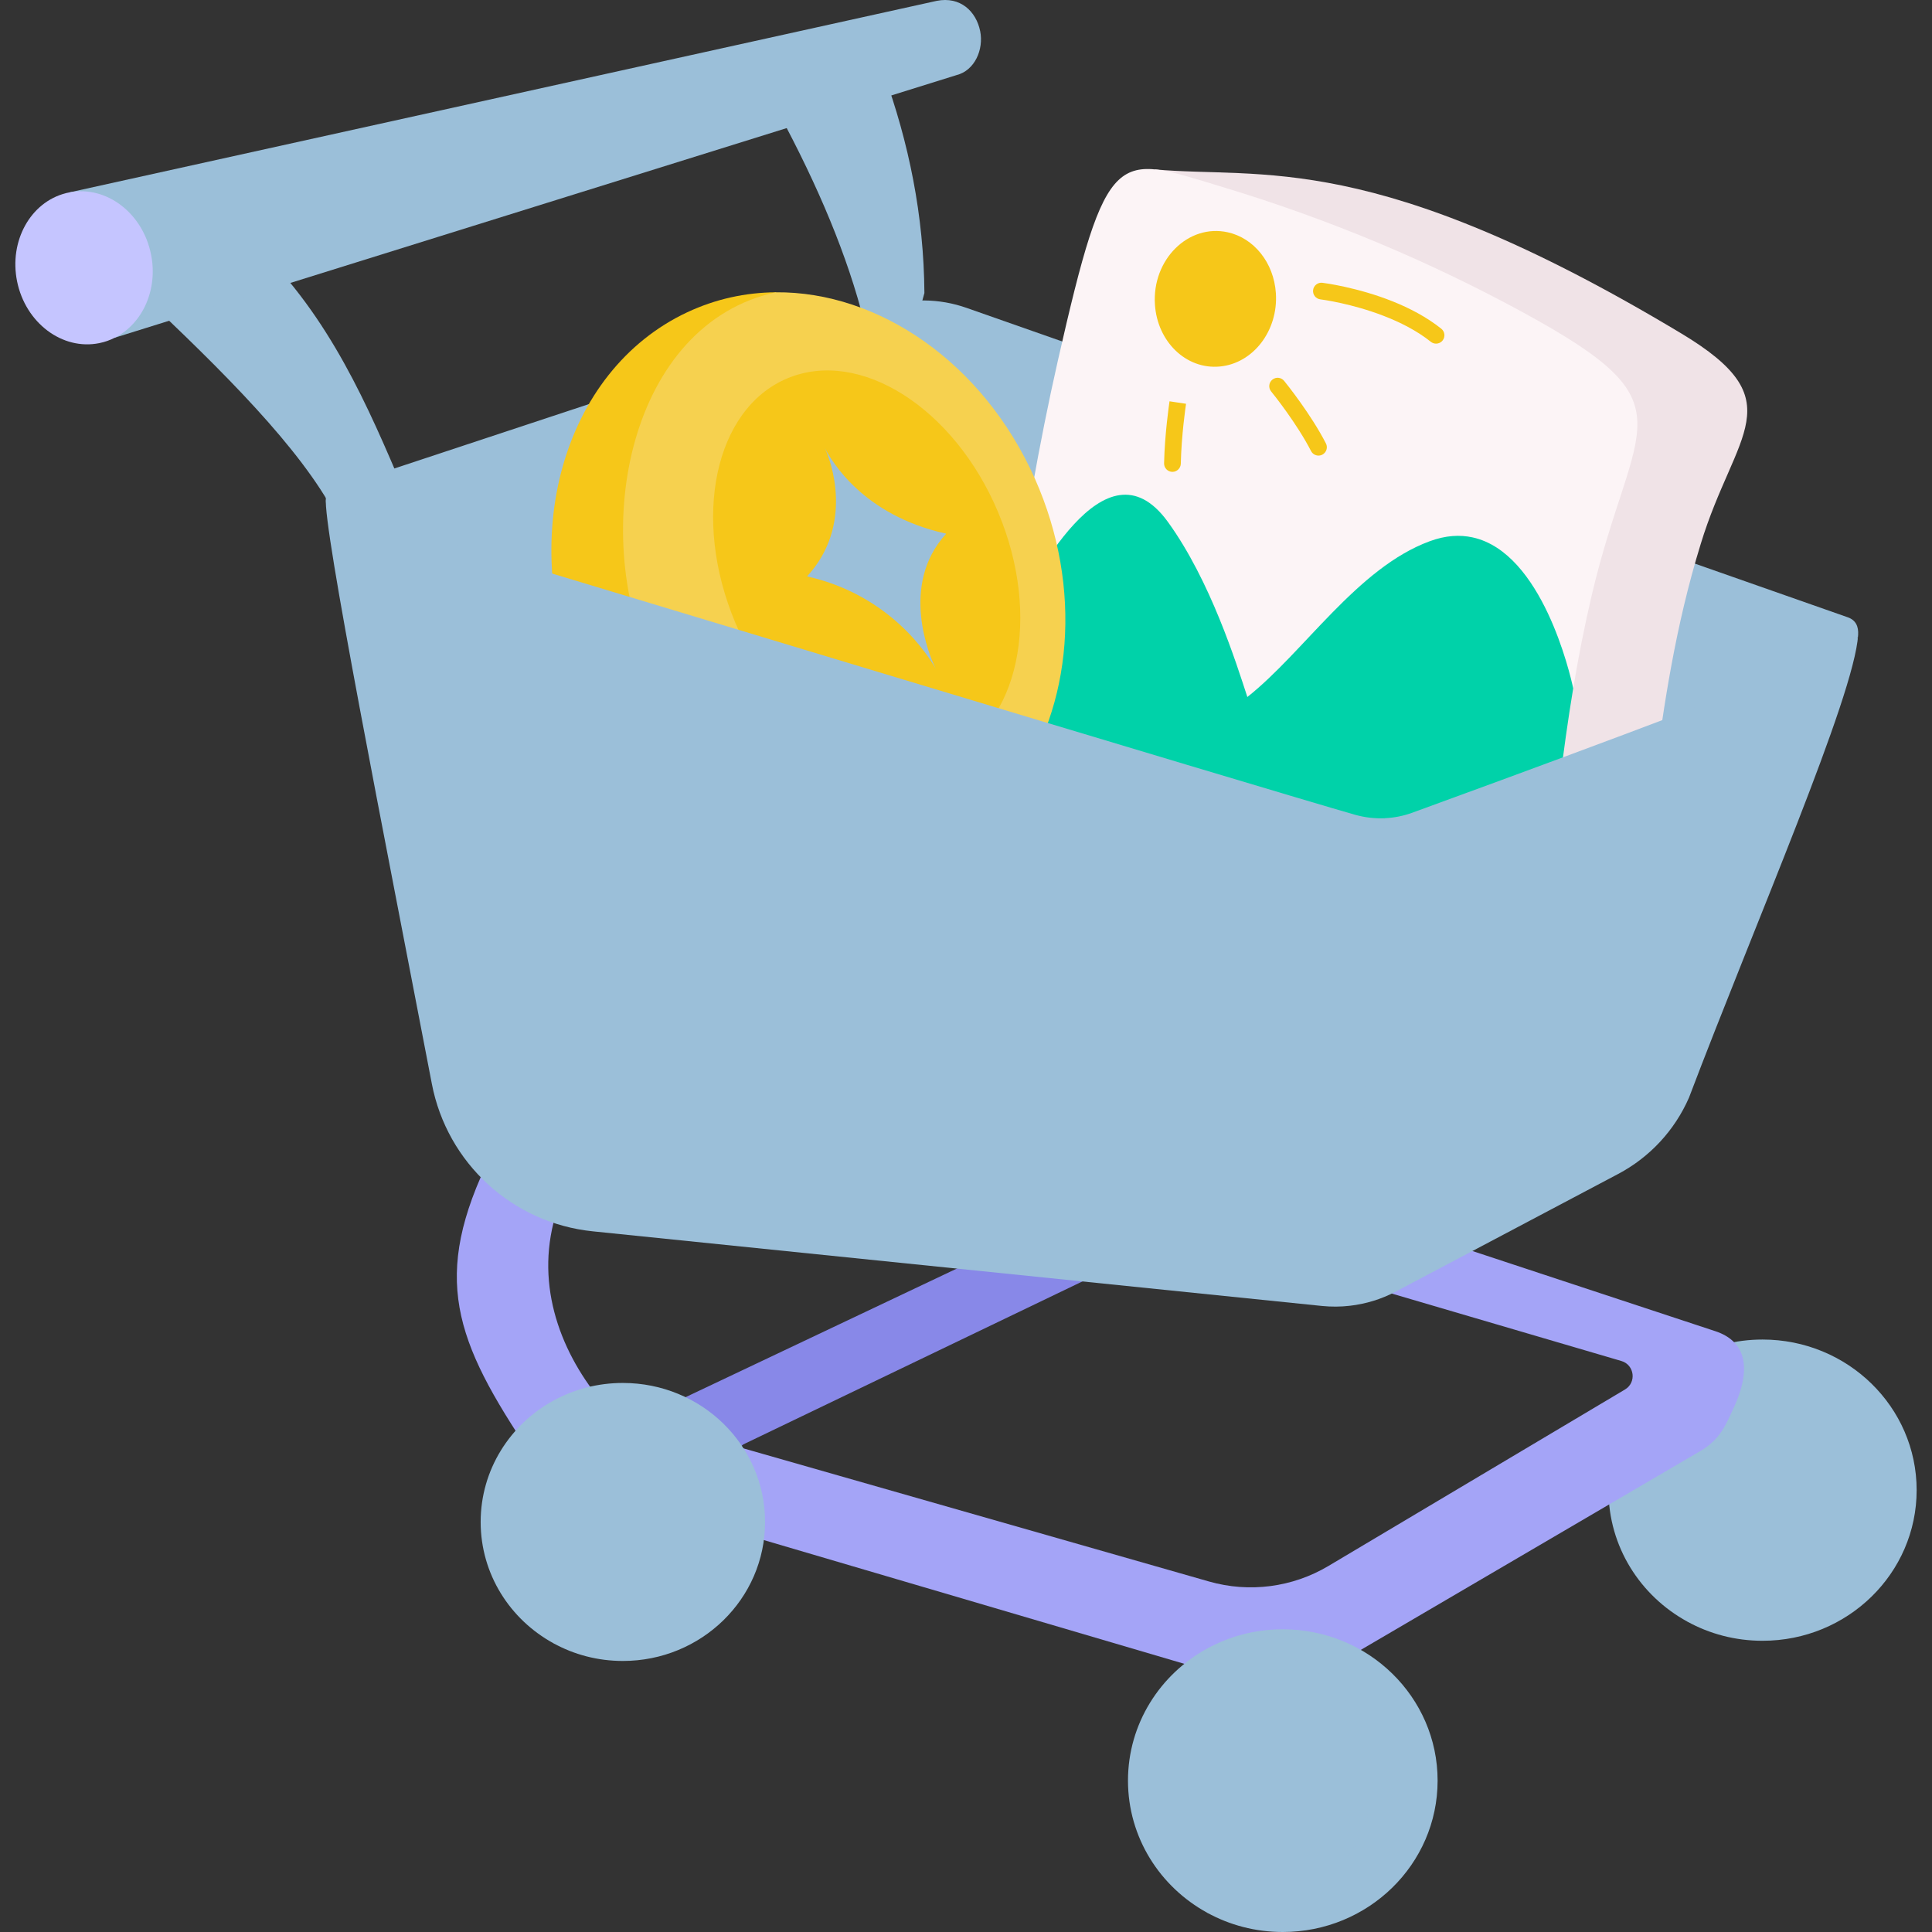 <svg width="38" height="38" viewBox="0 0 38 38" fill="none" xmlns="http://www.w3.org/2000/svg">
<rect x="0" y="0" width="38" height="38" fill="#333333" stroke="none"/>
<g clip-path="url(#clip0_0_6)">
<path d="M33.188 31.895C33.625 32.136 34.13 32.272 34.667 32.272C36.341 32.272 37.698 30.946 37.698 29.309C37.698 27.674 36.341 26.347 34.667 26.347C34.131 26.347 33.627 26.483 33.191 26.723C33.361 26.69 33.36 31.93 33.188 31.895Z" fill="#9BBFD9"/>
<path d="M31.637 29.309C31.637 30.42 32.262 31.389 33.188 31.895C33.36 31.93 33.537 31.947 33.72 31.947C35.21 31.947 36.418 30.767 36.418 29.309C36.418 27.853 35.21 26.672 33.72 26.672C33.539 26.672 33.361 26.69 33.191 26.723H33.189C32.263 27.23 31.637 28.198 31.637 29.309Z" fill="#9BBFD9"/>
<path d="M8.071 9.953C7.375 8.321 6.671 6.551 5.308 5.106L3.048 6.043C4.682 7.59 6.139 9.091 6.711 10.358L8.071 9.953Z" fill="#9BBFD9"/>
<path d="M18.182 5.764C18.171 4.244 17.877 2.807 17.377 1.432L15.162 1.94C15.965 3.391 16.578 4.785 16.936 6.1L17.863 6.914L18.182 5.764Z" fill="#9BBFD9"/>
<path d="M21.521 25.093L14.621 28.409L13.839 29.029L12.69 27.857L19.052 24.841C20.029 23.922 20.816 24.241 21.521 25.093Z" fill="#8888E8"/>
<path d="M28.961 24.606L33.739 26.183C34.291 26.365 34.493 26.847 34.094 27.702C33.95 28.011 33.84 28.308 33.447 28.538L26.407 32.661C25.704 33.073 24.864 33.179 24.081 32.957L10.734 29.029C9.106 26.658 8.467 25.425 9.454 23.155C10.287 22.923 10.578 23.5 10.886 24.052C10.544 25.427 11.093 26.751 11.973 27.73L23.78 31.106C24.572 31.332 25.421 31.222 26.128 30.801L31.961 27.33C32.193 27.192 32.149 26.845 31.89 26.769L27.378 25.444L27.208 23.901L28.961 24.606Z" fill="#A4A4F7"/>
<path d="M6.41 9.792C6.41 13.677 25.252 18.047 27.236 16.094C31.295 19.106 34.297 13.793 36.339 12.927C36.447 12.881 36.532 12.589 36.547 12.492C36.558 12.32 36.502 12.197 36.342 12.141L19.012 6.056C18.474 5.866 17.889 5.861 17.347 6.041L6.539 9.617C6.454 9.645 6.412 9.717 6.41 9.792Z" fill="#9BBFD9"/>
<path d="M33.068 6.558C27 2.913 24.817 3.526 22.704 3.331C22.872 3.346 29.652 18.377 29.381 18.352C31.42 18.54 31.267 18.531 31.389 18.523C31.674 18.505 31.852 18.365 31.987 18.114C32.534 17.098 32.439 13.976 33.452 10.696C34.127 8.485 35.293 7.894 33.068 6.558Z" fill="#F0E3E7"/>
<path d="M29.957 6.145C33.329 7.983 32.128 8.224 31.309 11.701C31.165 12.313 31.045 12.928 30.943 13.538C27.485 15.914 22.975 14.425 19.892 12.139C20.138 10.473 20.436 8.728 20.805 7.101C21.78 2.807 21.947 3.047 24.016 3.669C26.15 4.311 28.12 5.145 29.957 6.145Z" fill="#FCF4F6"/>
<path d="M28.969 10.571C30.331 10.873 30.881 13.25 30.943 13.538C30.837 14.175 30.75 14.806 30.676 15.42C30.239 19.036 30.054 18.667 27.287 17.699C25.477 17.066 23.619 16.311 21.923 15.402C19.772 14.25 19.618 13.993 19.892 12.139C20.323 11.496 21.717 8.538 22.97 10.264C23.809 11.42 24.316 13.043 24.534 13.709C25.647 12.829 26.694 11.172 28.119 10.646C28.432 10.53 28.714 10.514 28.969 10.571Z" fill="#00D2A9"/>
<path d="M23.992 7.209C24.649 7.148 25.143 6.503 25.095 5.768C25.055 5.16 24.658 4.681 24.149 4.569C23.376 4.397 22.658 5.103 22.716 5.99C22.763 6.719 23.329 7.271 23.992 7.209Z" fill="#F6C719"/>
<path d="M25.933 8.961C25.959 8.961 25.984 8.955 26.008 8.943C26.089 8.901 26.121 8.802 26.079 8.721C25.788 8.154 25.311 7.557 25.257 7.491C25.2 7.421 25.097 7.41 25.026 7.467C24.955 7.524 24.944 7.627 25.001 7.698C25.053 7.761 25.51 8.334 25.787 8.872C25.816 8.928 25.874 8.961 25.933 8.961Z" fill="#F6C719"/>
<path d="M28.246 6.759C28.294 6.759 28.342 6.738 28.374 6.697C28.431 6.626 28.419 6.523 28.349 6.466C27.772 6.005 27.001 5.764 26.456 5.643C26.203 5.587 26.04 5.566 26.01 5.562C25.921 5.551 25.838 5.615 25.827 5.705C25.816 5.795 25.88 5.877 25.97 5.888C25.987 5.89 26.141 5.91 26.384 5.964C26.803 6.057 27.588 6.279 28.143 6.723C28.173 6.747 28.21 6.759 28.246 6.759Z" fill="#F6C719"/>
<path d="M23.06 9.281C23.149 9.281 23.223 9.209 23.225 9.12C23.237 8.563 23.319 8.004 23.328 7.942L23.003 7.893L23.166 7.917L23.003 7.893C22.994 7.957 22.909 8.535 22.896 9.113C22.894 9.203 22.966 9.279 23.057 9.281C23.058 9.281 23.059 9.281 23.06 9.281Z" fill="#F6C719"/>
<path d="M11.443 13.597C12.758 16.56 15.82 18.027 18.283 16.873C18.957 16.557 19.517 16.076 19.946 15.484C15.396 14.943 14.948 10.04 15.259 5.749C14.666 5.753 14.076 5.88 13.517 6.142C11.056 7.296 10.127 10.633 11.443 13.597Z" fill="#F6C719"/>
<path d="M12.823 13.113C14.143 15.962 17.567 18.003 19.946 15.484C19.947 15.484 19.948 15.483 19.948 15.482C21.085 13.915 21.311 11.569 20.357 9.419C19.339 7.128 17.279 5.731 15.259 5.749C12.404 6.367 11.564 10.394 12.823 13.113Z" fill="#F6D14F"/>
<path d="M14.463 12.248C13.599 10.195 14.056 8.044 15.483 7.443C16.91 6.842 18.767 8.02 19.631 10.073C20.495 12.126 20.038 14.277 18.611 14.877C17.184 15.478 15.327 14.3 14.463 12.248Z" fill="#F6C719"/>
<path d="M16.223 8.815C16.343 9.055 16.803 10.326 15.874 11.337C17.527 11.707 18.278 12.923 18.407 13.159C18.289 12.922 17.682 11.508 18.611 10.497C16.96 10.132 16.354 9.056 16.223 8.815Z" fill="#9BBFD9"/>
<path d="M26.549 25.683C26.863 25.647 27.169 25.554 27.45 25.405L31.828 23.09C32.448 22.762 32.939 22.233 33.22 21.59C34.524 18.153 36.469 13.705 36.547 12.492C36.532 12.589 36.47 12.681 36.361 12.726C34.319 13.593 29.429 15.384 27.778 15.985C27.603 16.049 27.42 16.085 27.236 16.093C24.892 19.555 24.908 22.721 26.549 25.683Z" fill="#9BBFD9"/>
<path d="M8.494 21.318C8.794 22.879 10.081 24.058 11.662 24.219L26.005 25.687C26.187 25.705 26.369 25.704 26.549 25.683L27.236 16.094C27.04 16.102 26.844 16.079 26.654 16.026C25.145 15.598 9.803 10.966 6.542 9.973C6.454 9.946 6.41 9.871 6.41 9.795C6.345 10.348 7.55 16.396 8.494 21.318Z" fill="#9BBFD9"/>
<path d="M10.886 32.321C11.289 32.543 11.755 32.669 12.251 32.669C13.796 32.669 15.048 31.445 15.048 29.935C15.048 28.425 13.796 27.201 12.251 27.201C11.756 27.201 11.291 27.326 10.888 27.547C11.046 27.517 11.044 32.353 10.886 32.321Z" fill="#9BBFD9"/>
<path d="M9.454 29.935C9.454 30.96 10.031 31.854 10.886 32.321C11.044 32.353 11.208 32.369 11.376 32.369C12.752 32.369 13.867 31.28 13.867 29.935C13.867 28.59 12.752 27.501 11.376 27.501C11.209 27.501 11.046 27.517 10.888 27.547H10.887C10.032 28.015 9.454 28.909 9.454 29.935Z" fill="#9BBFD9"/>
<path d="M23.744 37.621C24.184 37.863 24.691 38 25.231 38C26.913 38 28.276 36.667 28.276 35.022C28.276 33.379 26.913 32.046 25.231 32.046C24.692 32.046 24.186 32.183 23.747 32.423C23.918 32.39 23.917 37.656 23.744 37.621Z" fill="#9BBFD9"/>
<path d="M22.186 35.022C22.186 36.139 22.814 37.112 23.744 37.621C23.917 37.656 24.095 37.673 24.279 37.673C25.776 37.673 26.99 36.487 26.99 35.022C26.99 33.559 25.776 32.372 24.279 32.372C24.097 32.372 23.918 32.39 23.747 32.423H23.746C22.815 32.932 22.186 33.906 22.186 35.022Z" fill="#9BBFD9"/>
<path d="M2.259 6.642L18.811 1.478C19.174 1.388 19.351 0.97 19.279 0.613C19.2 0.224 18.889 -0.076 18.423 0.017L1.379 3.781C1.574 3.88 1.986 6.4 2.259 6.642Z" fill="#9BBFD9"/>
<path d="M0.336 5.534C0.502 6.352 1.226 6.896 1.953 6.749C2.062 6.727 2.165 6.69 2.259 6.642C2.803 6.367 3.112 5.697 2.97 5.001C2.807 4.192 2.098 3.651 1.379 3.781L1.295 3.799L1.294 3.8C0.601 3.976 0.175 4.739 0.336 5.534Z" fill="#C5C5FF"/>
</g>
<defs>
<clipPath id="clip0_0_6">
<rect width="38" height="38" fill="white" transform="matrix(-1 0 0 1 38 0)"/>
</clipPath>
</defs>
</svg>
